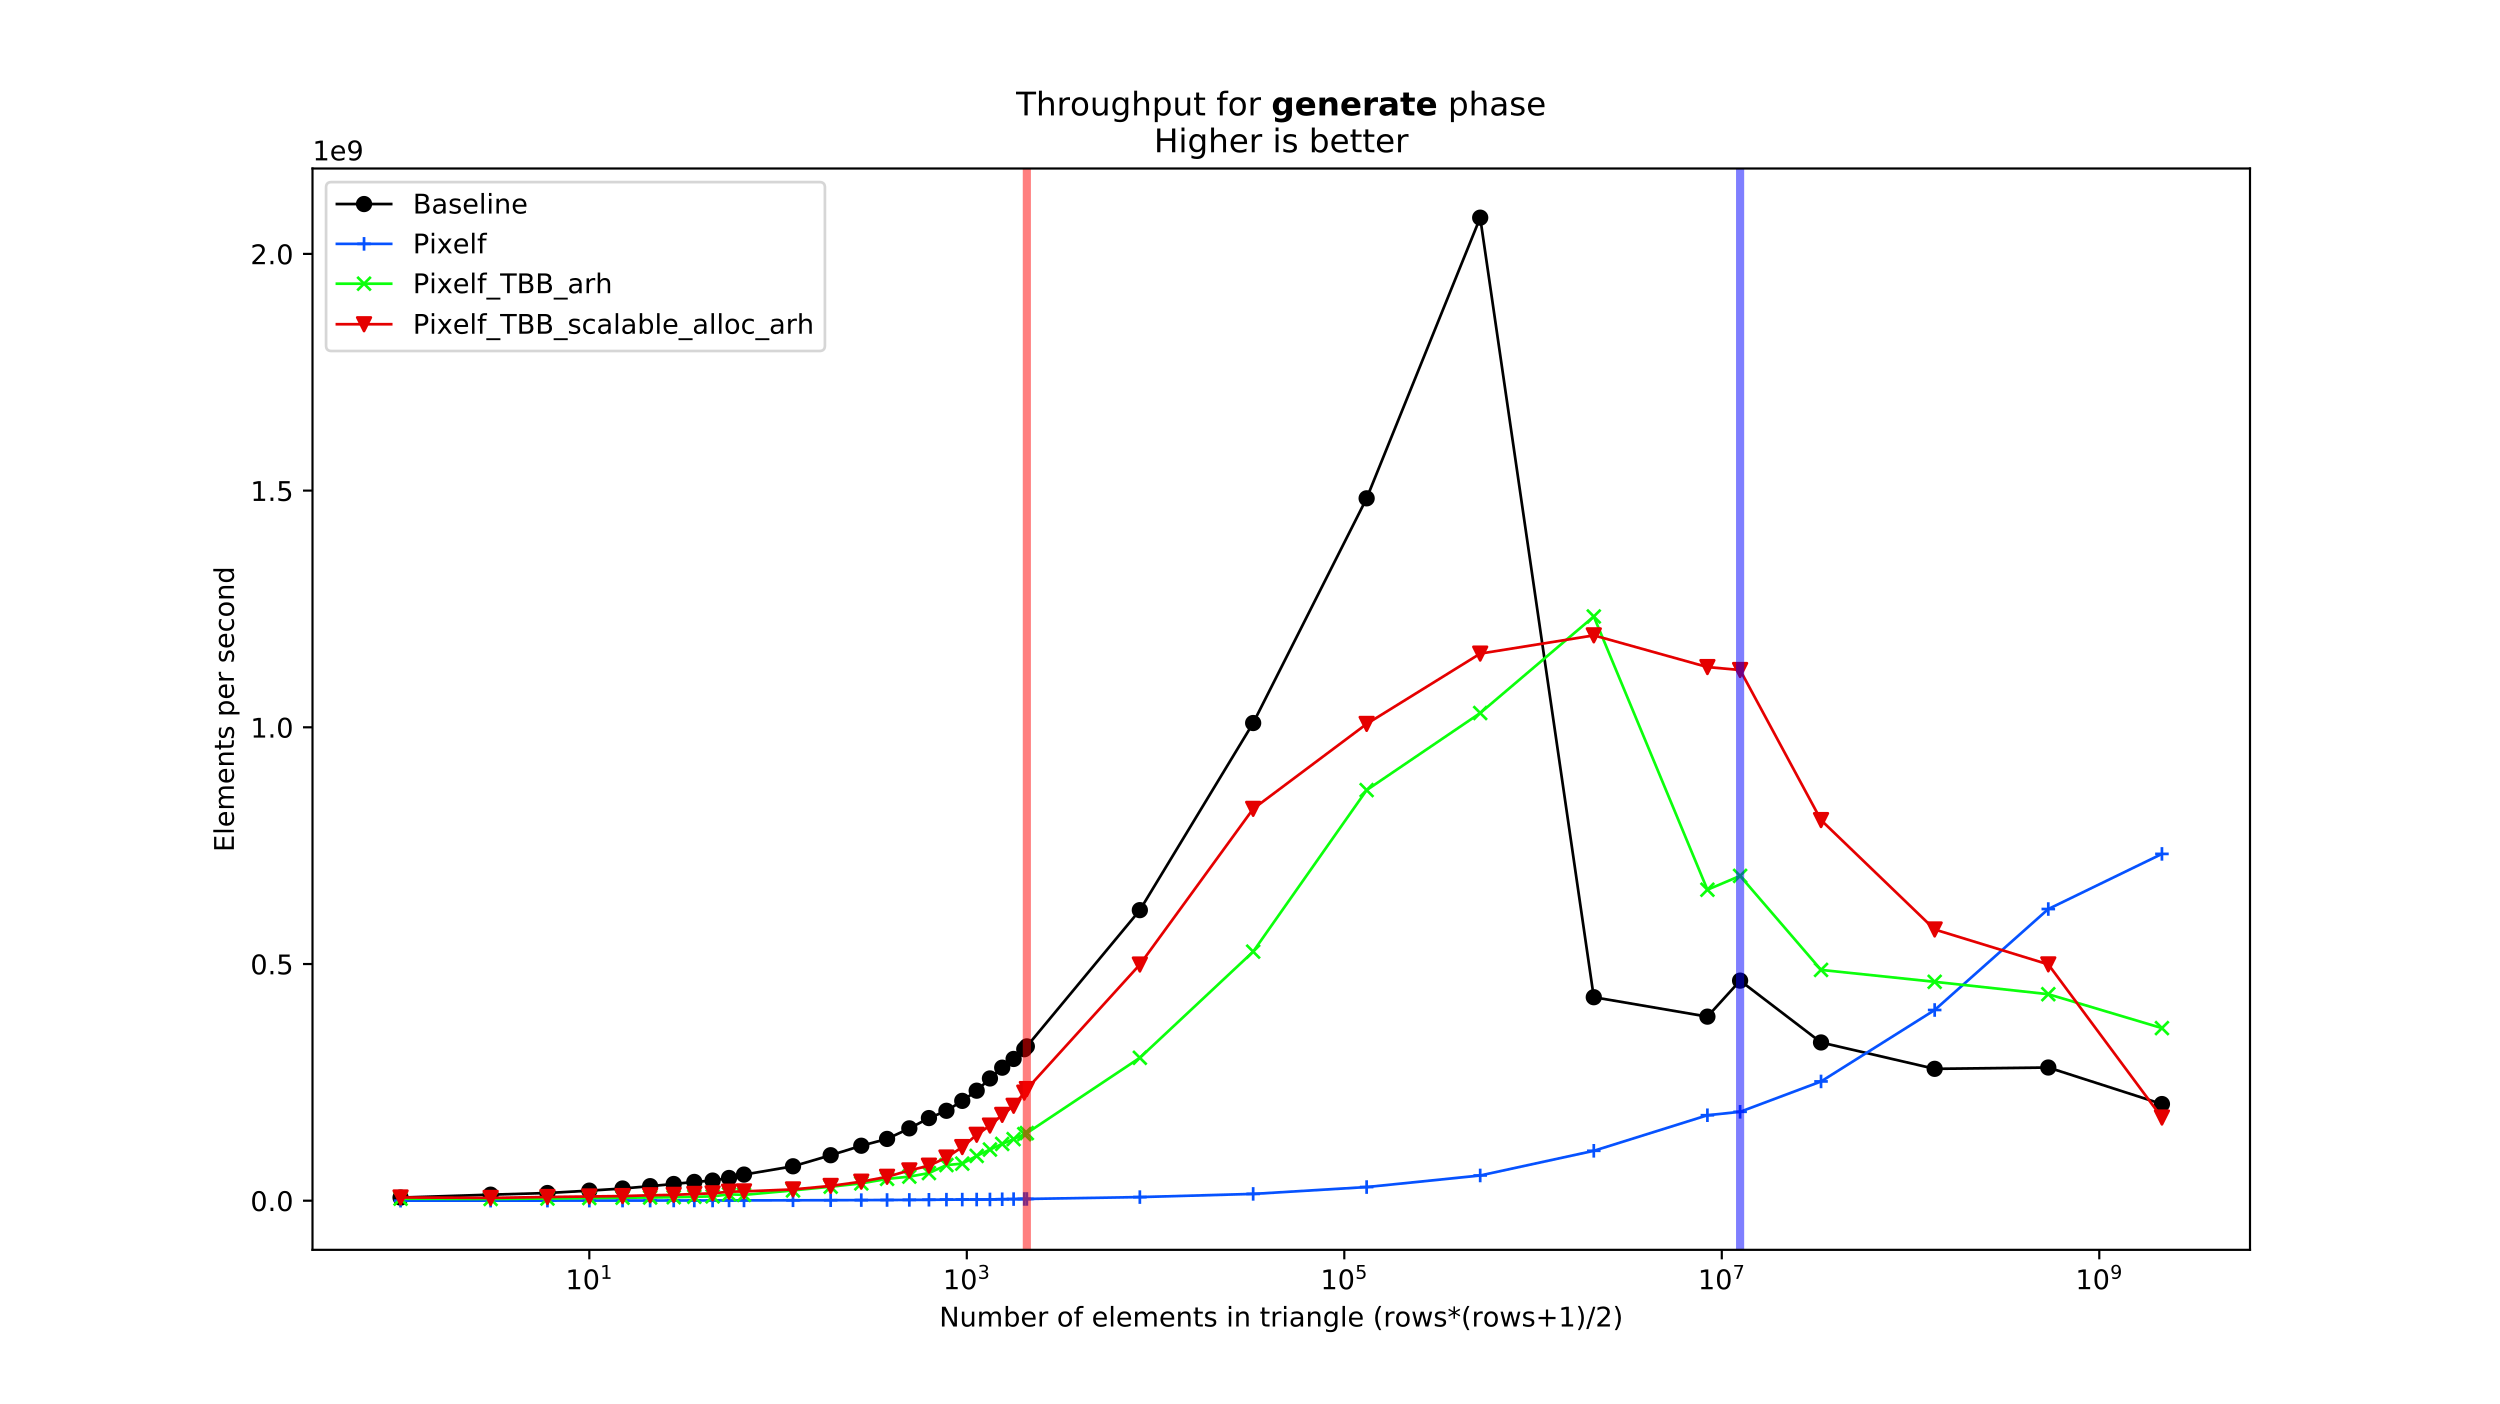 <?xml version="1.0" encoding="utf-8" standalone="no"?>
<!DOCTYPE svg PUBLIC "-//W3C//DTD SVG 1.1//EN"
  "http://www.w3.org/Graphics/SVG/1.1/DTD/svg11.dtd">
<!-- Created with matplotlib (https://matplotlib.org/) -->
<svg version="1.1" viewBox="0 0 921.6 517.68" xmlns="http://www.w3.org/2000/svg" xmlns:xlink="http://www.w3.org/1999/xlink">
 <defs>
  <style type="text/css">
*{stroke-linecap:butt;stroke-linejoin:round;}
  </style>
 </defs>
 <g id="figure_1">
  <g id="patch_1">
   <path d="M 0 517.68 
L 921.6 517.68 
L 921.6 0 
L 0 0 
z
" style="fill:#ffffff;"/>
  </g>
  <g id="axes_1">
   <g id="patch_2">
    <path d="M 115.2 460.735 
L 829.44 460.735 
L 829.44 62.122 
L 115.2 62.122 
z
" style="fill:#ffffff;"/>
   </g>
   <g id="matplotlib.axis_1">
    <g id="xtick_1">
     <g id="line2d_1">
      <defs>
       <path d="M 0 0 
L 0 3.5 
" id="m399b54dca2" style="stroke:#000000;stroke-width:0.8;"/>
      </defs>
      <g>
       <use style="stroke:#000000;stroke-width:0.8;" x="217.245" xlink:href="#m399b54dca2" y="460.735"/>
      </g>
     </g>
     <g id="text_1">
      <!-- $\mathdefault{10^{1}}$ -->
      <defs>
       <path d="M 12.406 8.297 
L 28.516 8.297 
L 28.516 63.922 
L 10.984 60.406 
L 10.984 69.391 
L 28.422 72.906 
L 38.281 72.906 
L 38.281 8.297 
L 54.391 8.297 
L 54.391 0 
L 12.406 0 
z
" id="DejaVuSans-49"/>
       <path d="M 31.781 66.406 
Q 24.172 66.406 20.328 58.906 
Q 16.5 51.422 16.5 36.375 
Q 16.5 21.391 20.328 13.891 
Q 24.172 6.391 31.781 6.391 
Q 39.453 6.391 43.281 13.891 
Q 47.125 21.391 47.125 36.375 
Q 47.125 51.422 43.281 58.906 
Q 39.453 66.406 31.781 66.406 
z
M 31.781 74.219 
Q 44.047 74.219 50.516 64.516 
Q 56.984 54.828 56.984 36.375 
Q 56.984 17.969 50.516 8.266 
Q 44.047 -1.422 31.781 -1.422 
Q 19.531 -1.422 13.062 8.266 
Q 6.594 17.969 6.594 36.375 
Q 6.594 54.828 13.062 64.516 
Q 19.531 74.219 31.781 74.219 
z
" id="DejaVuSans-48"/>
      </defs>
      <g transform="translate(208.445 475.334)scale(0.1 -0.1)">
       <use transform="translate(0 0.684)" xlink:href="#DejaVuSans-49"/>
       <use transform="translate(63.623 0.684)" xlink:href="#DejaVuSans-48"/>
       <use transform="translate(128.203 38.966)scale(0.7)" xlink:href="#DejaVuSans-49"/>
      </g>
     </g>
    </g>
    <g id="xtick_2">
     <g id="line2d_2">
      <g>
       <use style="stroke:#000000;stroke-width:0.8;" x="356.403" xlink:href="#m399b54dca2" y="460.735"/>
      </g>
     </g>
     <g id="text_2">
      <!-- $\mathdefault{10^{3}}$ -->
      <defs>
       <path d="M 40.578 39.312 
Q 47.656 37.797 51.625 33 
Q 55.609 28.219 55.609 21.188 
Q 55.609 10.406 48.188 4.484 
Q 40.766 -1.422 27.094 -1.422 
Q 22.516 -1.422 17.656 -0.516 
Q 12.797 0.391 7.625 2.203 
L 7.625 11.719 
Q 11.719 9.328 16.594 8.109 
Q 21.484 6.891 26.812 6.891 
Q 36.078 6.891 40.938 10.547 
Q 45.797 14.203 45.797 21.188 
Q 45.797 27.641 41.281 31.266 
Q 36.766 34.906 28.719 34.906 
L 20.219 34.906 
L 20.219 43.016 
L 29.109 43.016 
Q 36.375 43.016 40.234 45.922 
Q 44.094 48.828 44.094 54.297 
Q 44.094 59.906 40.109 62.906 
Q 36.141 65.922 28.719 65.922 
Q 24.656 65.922 20.016 65.031 
Q 15.375 64.156 9.812 62.312 
L 9.812 71.094 
Q 15.438 72.656 20.344 73.438 
Q 25.25 74.219 29.594 74.219 
Q 40.828 74.219 47.359 69.109 
Q 53.906 64.016 53.906 55.328 
Q 53.906 49.266 50.438 45.094 
Q 46.969 40.922 40.578 39.312 
z
" id="DejaVuSans-51"/>
      </defs>
      <g transform="translate(347.603 475.334)scale(0.1 -0.1)">
       <use transform="translate(0 0.766)" xlink:href="#DejaVuSans-49"/>
       <use transform="translate(63.623 0.766)" xlink:href="#DejaVuSans-48"/>
       <use transform="translate(128.203 39.047)scale(0.7)" xlink:href="#DejaVuSans-51"/>
      </g>
     </g>
    </g>
    <g id="xtick_3">
     <g id="line2d_3">
      <g>
       <use style="stroke:#000000;stroke-width:0.8;" x="495.562" xlink:href="#m399b54dca2" y="460.735"/>
      </g>
     </g>
     <g id="text_3">
      <!-- $\mathdefault{10^{5}}$ -->
      <defs>
       <path d="M 10.797 72.906 
L 49.516 72.906 
L 49.516 64.594 
L 19.828 64.594 
L 19.828 46.734 
Q 21.969 47.469 24.109 47.828 
Q 26.266 48.188 28.422 48.188 
Q 40.625 48.188 47.75 41.5 
Q 54.891 34.812 54.891 23.391 
Q 54.891 11.625 47.562 5.094 
Q 40.234 -1.422 26.906 -1.422 
Q 22.312 -1.422 17.547 -0.641 
Q 12.797 0.141 7.719 1.703 
L 7.719 11.625 
Q 12.109 9.234 16.797 8.062 
Q 21.484 6.891 26.703 6.891 
Q 35.156 6.891 40.078 11.328 
Q 45.016 15.766 45.016 23.391 
Q 45.016 31 40.078 35.438 
Q 35.156 39.891 26.703 39.891 
Q 22.75 39.891 18.812 39.016 
Q 14.891 38.141 10.797 36.281 
z
" id="DejaVuSans-53"/>
      </defs>
      <g transform="translate(486.762 475.334)scale(0.1 -0.1)">
       <use transform="translate(0 0.684)" xlink:href="#DejaVuSans-49"/>
       <use transform="translate(63.623 0.684)" xlink:href="#DejaVuSans-48"/>
       <use transform="translate(128.203 38.966)scale(0.7)" xlink:href="#DejaVuSans-53"/>
      </g>
     </g>
    </g>
    <g id="xtick_4">
     <g id="line2d_4">
      <g>
       <use style="stroke:#000000;stroke-width:0.8;" x="634.72" xlink:href="#m399b54dca2" y="460.735"/>
      </g>
     </g>
     <g id="text_4">
      <!-- $\mathdefault{10^{7}}$ -->
      <defs>
       <path d="M 8.203 72.906 
L 55.078 72.906 
L 55.078 68.703 
L 28.609 0 
L 18.312 0 
L 43.219 64.594 
L 8.203 64.594 
z
" id="DejaVuSans-55"/>
      </defs>
      <g transform="translate(625.92 475.334)scale(0.1 -0.1)">
       <use transform="translate(0 0.684)" xlink:href="#DejaVuSans-49"/>
       <use transform="translate(63.623 0.684)" xlink:href="#DejaVuSans-48"/>
       <use transform="translate(128.203 38.966)scale(0.7)" xlink:href="#DejaVuSans-55"/>
      </g>
     </g>
    </g>
    <g id="xtick_5">
     <g id="line2d_5">
      <g>
       <use style="stroke:#000000;stroke-width:0.8;" x="773.879" xlink:href="#m399b54dca2" y="460.735"/>
      </g>
     </g>
     <g id="text_5">
      <!-- $\mathdefault{10^{9}}$ -->
      <defs>
       <path d="M 10.984 1.516 
L 10.984 10.5 
Q 14.703 8.734 18.5 7.812 
Q 22.312 6.891 25.984 6.891 
Q 35.75 6.891 40.891 13.453 
Q 46.047 20.016 46.781 33.406 
Q 43.953 29.203 39.594 26.953 
Q 35.25 24.703 29.984 24.703 
Q 19.047 24.703 12.672 31.312 
Q 6.297 37.938 6.297 49.422 
Q 6.297 60.641 12.938 67.422 
Q 19.578 74.219 30.609 74.219 
Q 43.266 74.219 49.922 64.516 
Q 56.594 54.828 56.594 36.375 
Q 56.594 19.141 48.406 8.859 
Q 40.234 -1.422 26.422 -1.422 
Q 22.703 -1.422 18.891 -0.688 
Q 15.094 0.047 10.984 1.516 
z
M 30.609 32.422 
Q 37.25 32.422 41.125 36.953 
Q 45.016 41.5 45.016 49.422 
Q 45.016 57.281 41.125 61.844 
Q 37.25 66.406 30.609 66.406 
Q 23.969 66.406 20.094 61.844 
Q 16.219 57.281 16.219 49.422 
Q 16.219 41.5 20.094 36.953 
Q 23.969 32.422 30.609 32.422 
z
" id="DejaVuSans-57"/>
      </defs>
      <g transform="translate(765.079 475.334)scale(0.1 -0.1)">
       <use transform="translate(0 0.766)" xlink:href="#DejaVuSans-49"/>
       <use transform="translate(63.623 0.766)" xlink:href="#DejaVuSans-48"/>
       <use transform="translate(128.203 39.047)scale(0.7)" xlink:href="#DejaVuSans-57"/>
      </g>
     </g>
    </g>
    <g id="text_6">
     <!-- Number of elements in triangle (rows*(rows+1)/2) -->
     <defs>
      <path d="M 9.812 72.906 
L 23.094 72.906 
L 55.422 11.922 
L 55.422 72.906 
L 64.984 72.906 
L 64.984 0 
L 51.703 0 
L 19.391 60.984 
L 19.391 0 
L 9.812 0 
z
" id="DejaVuSans-78"/>
      <path d="M 8.5 21.578 
L 8.5 54.688 
L 17.484 54.688 
L 17.484 21.922 
Q 17.484 14.156 20.5 10.266 
Q 23.531 6.391 29.594 6.391 
Q 36.859 6.391 41.078 11.031 
Q 45.312 15.672 45.312 23.688 
L 45.312 54.688 
L 54.297 54.688 
L 54.297 0 
L 45.312 0 
L 45.312 8.406 
Q 42.047 3.422 37.719 1 
Q 33.406 -1.422 27.688 -1.422 
Q 18.266 -1.422 13.375 4.438 
Q 8.5 10.297 8.5 21.578 
z
M 31.109 56 
z
" id="DejaVuSans-117"/>
      <path d="M 52 44.188 
Q 55.375 50.25 60.062 53.125 
Q 64.75 56 71.094 56 
Q 79.641 56 84.281 50.016 
Q 88.922 44.047 88.922 33.016 
L 88.922 0 
L 79.891 0 
L 79.891 32.719 
Q 79.891 40.578 77.094 44.375 
Q 74.312 48.188 68.609 48.188 
Q 61.625 48.188 57.562 43.547 
Q 53.516 38.922 53.516 30.906 
L 53.516 0 
L 44.484 0 
L 44.484 32.719 
Q 44.484 40.625 41.703 44.406 
Q 38.922 48.188 33.109 48.188 
Q 26.219 48.188 22.156 43.531 
Q 18.109 38.875 18.109 30.906 
L 18.109 0 
L 9.078 0 
L 9.078 54.688 
L 18.109 54.688 
L 18.109 46.188 
Q 21.188 51.219 25.484 53.609 
Q 29.781 56 35.688 56 
Q 41.656 56 45.828 52.969 
Q 50 49.953 52 44.188 
z
" id="DejaVuSans-109"/>
      <path d="M 48.688 27.297 
Q 48.688 37.203 44.609 42.844 
Q 40.531 48.484 33.406 48.484 
Q 26.266 48.484 22.188 42.844 
Q 18.109 37.203 18.109 27.297 
Q 18.109 17.391 22.188 11.75 
Q 26.266 6.109 33.406 6.109 
Q 40.531 6.109 44.609 11.75 
Q 48.688 17.391 48.688 27.297 
z
M 18.109 46.391 
Q 20.953 51.266 25.266 53.625 
Q 29.594 56 35.594 56 
Q 45.562 56 51.781 48.094 
Q 58.016 40.188 58.016 27.297 
Q 58.016 14.406 51.781 6.484 
Q 45.562 -1.422 35.594 -1.422 
Q 29.594 -1.422 25.266 0.953 
Q 20.953 3.328 18.109 8.203 
L 18.109 0 
L 9.078 0 
L 9.078 75.984 
L 18.109 75.984 
z
" id="DejaVuSans-98"/>
      <path d="M 56.203 29.594 
L 56.203 25.203 
L 14.891 25.203 
Q 15.484 15.922 20.484 11.062 
Q 25.484 6.203 34.422 6.203 
Q 39.594 6.203 44.453 7.469 
Q 49.312 8.734 54.109 11.281 
L 54.109 2.781 
Q 49.266 0.734 44.188 -0.344 
Q 39.109 -1.422 33.891 -1.422 
Q 20.797 -1.422 13.156 6.188 
Q 5.516 13.812 5.516 26.812 
Q 5.516 40.234 12.766 48.109 
Q 20.016 56 32.328 56 
Q 43.359 56 49.781 48.891 
Q 56.203 41.797 56.203 29.594 
z
M 47.219 32.234 
Q 47.125 39.594 43.094 43.984 
Q 39.062 48.391 32.422 48.391 
Q 24.906 48.391 20.391 44.141 
Q 15.875 39.891 15.188 32.172 
z
" id="DejaVuSans-101"/>
      <path d="M 41.109 46.297 
Q 39.594 47.172 37.812 47.578 
Q 36.031 48 33.891 48 
Q 26.266 48 22.188 43.047 
Q 18.109 38.094 18.109 28.812 
L 18.109 0 
L 9.078 0 
L 9.078 54.688 
L 18.109 54.688 
L 18.109 46.188 
Q 20.953 51.172 25.484 53.578 
Q 30.031 56 36.531 56 
Q 37.453 56 38.578 55.875 
Q 39.703 55.766 41.062 55.516 
z
" id="DejaVuSans-114"/>
      <path id="DejaVuSans-32"/>
      <path d="M 30.609 48.391 
Q 23.391 48.391 19.188 42.75 
Q 14.984 37.109 14.984 27.297 
Q 14.984 17.484 19.156 11.844 
Q 23.344 6.203 30.609 6.203 
Q 37.797 6.203 41.984 11.859 
Q 46.188 17.531 46.188 27.297 
Q 46.188 37.016 41.984 42.703 
Q 37.797 48.391 30.609 48.391 
z
M 30.609 56 
Q 42.328 56 49.016 48.375 
Q 55.719 40.766 55.719 27.297 
Q 55.719 13.875 49.016 6.219 
Q 42.328 -1.422 30.609 -1.422 
Q 18.844 -1.422 12.172 6.219 
Q 5.516 13.875 5.516 27.297 
Q 5.516 40.766 12.172 48.375 
Q 18.844 56 30.609 56 
z
" id="DejaVuSans-111"/>
      <path d="M 37.109 75.984 
L 37.109 68.5 
L 28.516 68.5 
Q 23.688 68.5 21.797 66.547 
Q 19.922 64.594 19.922 59.516 
L 19.922 54.688 
L 34.719 54.688 
L 34.719 47.703 
L 19.922 47.703 
L 19.922 0 
L 10.891 0 
L 10.891 47.703 
L 2.297 47.703 
L 2.297 54.688 
L 10.891 54.688 
L 10.891 58.5 
Q 10.891 67.625 15.141 71.797 
Q 19.391 75.984 28.609 75.984 
z
" id="DejaVuSans-102"/>
      <path d="M 9.422 75.984 
L 18.406 75.984 
L 18.406 0 
L 9.422 0 
z
" id="DejaVuSans-108"/>
      <path d="M 54.891 33.016 
L 54.891 0 
L 45.906 0 
L 45.906 32.719 
Q 45.906 40.484 42.875 44.328 
Q 39.844 48.188 33.797 48.188 
Q 26.516 48.188 22.312 43.547 
Q 18.109 38.922 18.109 30.906 
L 18.109 0 
L 9.078 0 
L 9.078 54.688 
L 18.109 54.688 
L 18.109 46.188 
Q 21.344 51.125 25.703 53.562 
Q 30.078 56 35.797 56 
Q 45.219 56 50.047 50.172 
Q 54.891 44.344 54.891 33.016 
z
" id="DejaVuSans-110"/>
      <path d="M 18.312 70.219 
L 18.312 54.688 
L 36.812 54.688 
L 36.812 47.703 
L 18.312 47.703 
L 18.312 18.016 
Q 18.312 11.328 20.141 9.422 
Q 21.969 7.516 27.594 7.516 
L 36.812 7.516 
L 36.812 0 
L 27.594 0 
Q 17.188 0 13.234 3.875 
Q 9.281 7.766 9.281 18.016 
L 9.281 47.703 
L 2.688 47.703 
L 2.688 54.688 
L 9.281 54.688 
L 9.281 70.219 
z
" id="DejaVuSans-116"/>
      <path d="M 44.281 53.078 
L 44.281 44.578 
Q 40.484 46.531 36.375 47.5 
Q 32.281 48.484 27.875 48.484 
Q 21.188 48.484 17.844 46.438 
Q 14.5 44.391 14.5 40.281 
Q 14.5 37.156 16.891 35.375 
Q 19.281 33.594 26.516 31.984 
L 29.594 31.297 
Q 39.156 29.25 43.188 25.516 
Q 47.219 21.781 47.219 15.094 
Q 47.219 7.469 41.188 3.016 
Q 35.156 -1.422 24.609 -1.422 
Q 20.219 -1.422 15.453 -0.562 
Q 10.688 0.297 5.422 2 
L 5.422 11.281 
Q 10.406 8.688 15.234 7.391 
Q 20.062 6.109 24.812 6.109 
Q 31.156 6.109 34.562 8.281 
Q 37.984 10.453 37.984 14.406 
Q 37.984 18.062 35.516 20.016 
Q 33.062 21.969 24.703 23.781 
L 21.578 24.516 
Q 13.234 26.266 9.516 29.906 
Q 5.812 33.547 5.812 39.891 
Q 5.812 47.609 11.281 51.797 
Q 16.75 56 26.812 56 
Q 31.781 56 36.172 55.266 
Q 40.578 54.547 44.281 53.078 
z
" id="DejaVuSans-115"/>
      <path d="M 9.422 54.688 
L 18.406 54.688 
L 18.406 0 
L 9.422 0 
z
M 9.422 75.984 
L 18.406 75.984 
L 18.406 64.594 
L 9.422 64.594 
z
" id="DejaVuSans-105"/>
      <path d="M 34.281 27.484 
Q 23.391 27.484 19.188 25 
Q 14.984 22.516 14.984 16.5 
Q 14.984 11.719 18.141 8.906 
Q 21.297 6.109 26.703 6.109 
Q 34.188 6.109 38.703 11.406 
Q 43.219 16.703 43.219 25.484 
L 43.219 27.484 
z
M 52.203 31.203 
L 52.203 0 
L 43.219 0 
L 43.219 8.297 
Q 40.141 3.328 35.547 0.953 
Q 30.953 -1.422 24.312 -1.422 
Q 15.922 -1.422 10.953 3.297 
Q 6 8.016 6 15.922 
Q 6 25.141 12.172 29.828 
Q 18.359 34.516 30.609 34.516 
L 43.219 34.516 
L 43.219 35.406 
Q 43.219 41.609 39.141 45 
Q 35.062 48.391 27.688 48.391 
Q 23 48.391 18.547 47.266 
Q 14.109 46.141 10.016 43.891 
L 10.016 52.203 
Q 14.938 54.109 19.578 55.047 
Q 24.219 56 28.609 56 
Q 40.484 56 46.344 49.844 
Q 52.203 43.703 52.203 31.203 
z
" id="DejaVuSans-97"/>
      <path d="M 45.406 27.984 
Q 45.406 37.75 41.375 43.109 
Q 37.359 48.484 30.078 48.484 
Q 22.859 48.484 18.828 43.109 
Q 14.797 37.75 14.797 27.984 
Q 14.797 18.266 18.828 12.891 
Q 22.859 7.516 30.078 7.516 
Q 37.359 7.516 41.375 12.891 
Q 45.406 18.266 45.406 27.984 
z
M 54.391 6.781 
Q 54.391 -7.172 48.188 -13.984 
Q 42 -20.797 29.203 -20.797 
Q 24.469 -20.797 20.266 -20.094 
Q 16.062 -19.391 12.109 -17.922 
L 12.109 -9.188 
Q 16.062 -11.328 19.922 -12.344 
Q 23.781 -13.375 27.781 -13.375 
Q 36.625 -13.375 41.016 -8.766 
Q 45.406 -4.156 45.406 5.172 
L 45.406 9.625 
Q 42.625 4.781 38.281 2.391 
Q 33.938 0 27.875 0 
Q 17.828 0 11.672 7.656 
Q 5.516 15.328 5.516 27.984 
Q 5.516 40.672 11.672 48.328 
Q 17.828 56 27.875 56 
Q 33.938 56 38.281 53.609 
Q 42.625 51.219 45.406 46.391 
L 45.406 54.688 
L 54.391 54.688 
z
" id="DejaVuSans-103"/>
      <path d="M 31 75.875 
Q 24.469 64.656 21.281 53.656 
Q 18.109 42.672 18.109 31.391 
Q 18.109 20.125 21.312 9.062 
Q 24.516 -2 31 -13.188 
L 23.188 -13.188 
Q 15.875 -1.703 12.234 9.375 
Q 8.594 20.453 8.594 31.391 
Q 8.594 42.281 12.203 53.312 
Q 15.828 64.359 23.188 75.875 
z
" id="DejaVuSans-40"/>
      <path d="M 4.203 54.688 
L 13.188 54.688 
L 24.422 12.016 
L 35.594 54.688 
L 46.188 54.688 
L 57.422 12.016 
L 68.609 54.688 
L 77.594 54.688 
L 63.281 0 
L 52.688 0 
L 40.922 44.828 
L 29.109 0 
L 18.5 0 
z
" id="DejaVuSans-119"/>
      <path d="M 47.016 60.891 
L 29.5 51.422 
L 47.016 41.891 
L 44.188 37.109 
L 27.781 47.016 
L 27.781 28.609 
L 22.219 28.609 
L 22.219 47.016 
L 5.812 37.109 
L 2.984 41.891 
L 20.516 51.422 
L 2.984 60.891 
L 5.812 65.719 
L 22.219 55.812 
L 22.219 74.219 
L 27.781 74.219 
L 27.781 55.812 
L 44.188 65.719 
z
" id="DejaVuSans-42"/>
      <path d="M 46 62.703 
L 46 35.5 
L 73.188 35.5 
L 73.188 27.203 
L 46 27.203 
L 46 0 
L 37.797 0 
L 37.797 27.203 
L 10.594 27.203 
L 10.594 35.5 
L 37.797 35.5 
L 37.797 62.703 
z
" id="DejaVuSans-43"/>
      <path d="M 8.016 75.875 
L 15.828 75.875 
Q 23.141 64.359 26.781 53.312 
Q 30.422 42.281 30.422 31.391 
Q 30.422 20.453 26.781 9.375 
Q 23.141 -1.703 15.828 -13.188 
L 8.016 -13.188 
Q 14.5 -2 17.703 9.062 
Q 20.906 20.125 20.906 31.391 
Q 20.906 42.672 17.703 53.656 
Q 14.5 64.656 8.016 75.875 
z
" id="DejaVuSans-41"/>
      <path d="M 25.391 72.906 
L 33.688 72.906 
L 8.297 -9.281 
L 0 -9.281 
z
" id="DejaVuSans-47"/>
      <path d="M 19.188 8.297 
L 53.609 8.297 
L 53.609 0 
L 7.328 0 
L 7.328 8.297 
Q 12.938 14.109 22.625 23.891 
Q 32.328 33.688 34.812 36.531 
Q 39.547 41.844 41.422 45.531 
Q 43.312 49.219 43.312 52.781 
Q 43.312 58.594 39.234 62.25 
Q 35.156 65.922 28.609 65.922 
Q 23.969 65.922 18.812 64.312 
Q 13.672 62.703 7.812 59.422 
L 7.812 69.391 
Q 13.766 71.781 18.938 73 
Q 24.125 74.219 28.422 74.219 
Q 39.75 74.219 46.484 68.547 
Q 53.219 62.891 53.219 53.422 
Q 53.219 48.922 51.531 44.891 
Q 49.859 40.875 45.406 35.406 
Q 44.188 33.984 37.641 27.219 
Q 31.109 20.453 19.188 8.297 
z
" id="DejaVuSans-50"/>
     </defs>
     <g transform="translate(346.257 489.012)scale(0.1 -0.1)">
      <use xlink:href="#DejaVuSans-78"/>
      <use x="74.805" xlink:href="#DejaVuSans-117"/>
      <use x="138.184" xlink:href="#DejaVuSans-109"/>
      <use x="235.596" xlink:href="#DejaVuSans-98"/>
      <use x="299.072" xlink:href="#DejaVuSans-101"/>
      <use x="360.596" xlink:href="#DejaVuSans-114"/>
      <use x="401.709" xlink:href="#DejaVuSans-32"/>
      <use x="433.496" xlink:href="#DejaVuSans-111"/>
      <use x="494.678" xlink:href="#DejaVuSans-102"/>
      <use x="529.883" xlink:href="#DejaVuSans-32"/>
      <use x="561.67" xlink:href="#DejaVuSans-101"/>
      <use x="623.193" xlink:href="#DejaVuSans-108"/>
      <use x="650.977" xlink:href="#DejaVuSans-101"/>
      <use x="712.5" xlink:href="#DejaVuSans-109"/>
      <use x="809.912" xlink:href="#DejaVuSans-101"/>
      <use x="871.436" xlink:href="#DejaVuSans-110"/>
      <use x="934.814" xlink:href="#DejaVuSans-116"/>
      <use x="974.023" xlink:href="#DejaVuSans-115"/>
      <use x="1026.123" xlink:href="#DejaVuSans-32"/>
      <use x="1057.91" xlink:href="#DejaVuSans-105"/>
      <use x="1085.693" xlink:href="#DejaVuSans-110"/>
      <use x="1149.072" xlink:href="#DejaVuSans-32"/>
      <use x="1180.859" xlink:href="#DejaVuSans-116"/>
      <use x="1220.068" xlink:href="#DejaVuSans-114"/>
      <use x="1261.182" xlink:href="#DejaVuSans-105"/>
      <use x="1288.965" xlink:href="#DejaVuSans-97"/>
      <use x="1350.244" xlink:href="#DejaVuSans-110"/>
      <use x="1413.623" xlink:href="#DejaVuSans-103"/>
      <use x="1477.1" xlink:href="#DejaVuSans-108"/>
      <use x="1504.883" xlink:href="#DejaVuSans-101"/>
      <use x="1566.406" xlink:href="#DejaVuSans-32"/>
      <use x="1598.193" xlink:href="#DejaVuSans-40"/>
      <use x="1637.207" xlink:href="#DejaVuSans-114"/>
      <use x="1678.289" xlink:href="#DejaVuSans-111"/>
      <use x="1739.471" xlink:href="#DejaVuSans-119"/>
      <use x="1821.258" xlink:href="#DejaVuSans-115"/>
      <use x="1873.357" xlink:href="#DejaVuSans-42"/>
      <use x="1923.357" xlink:href="#DejaVuSans-40"/>
      <use x="1962.371" xlink:href="#DejaVuSans-114"/>
      <use x="2003.453" xlink:href="#DejaVuSans-111"/>
      <use x="2064.635" xlink:href="#DejaVuSans-119"/>
      <use x="2146.422" xlink:href="#DejaVuSans-115"/>
      <use x="2198.521" xlink:href="#DejaVuSans-43"/>
      <use x="2282.311" xlink:href="#DejaVuSans-49"/>
      <use x="2345.934" xlink:href="#DejaVuSans-41"/>
      <use x="2384.947" xlink:href="#DejaVuSans-47"/>
      <use x="2418.639" xlink:href="#DejaVuSans-50"/>
      <use x="2482.262" xlink:href="#DejaVuSans-41"/>
     </g>
    </g>
   </g>
   <g id="matplotlib.axis_2">
    <g id="ytick_1">
     <g id="line2d_6">
      <defs>
       <path d="M 0 0 
L -3.5 0 
" id="m626e1df553" style="stroke:#000000;stroke-width:0.8;"/>
      </defs>
      <g>
       <use style="stroke:#000000;stroke-width:0.8;" x="115.2" xlink:href="#m626e1df553" y="442.632"/>
      </g>
     </g>
     <g id="text_7">
      <!-- 0.0 -->
      <defs>
       <path d="M 10.688 12.406 
L 21 12.406 
L 21 0 
L 10.688 0 
z
" id="DejaVuSans-46"/>
      </defs>
      <g transform="translate(92.297 446.431)scale(0.1 -0.1)">
       <use xlink:href="#DejaVuSans-48"/>
       <use x="63.623" xlink:href="#DejaVuSans-46"/>
       <use x="95.41" xlink:href="#DejaVuSans-48"/>
      </g>
     </g>
    </g>
    <g id="ytick_2">
     <g id="line2d_7">
      <g>
       <use style="stroke:#000000;stroke-width:0.8;" x="115.2" xlink:href="#m626e1df553" y="355.374"/>
      </g>
     </g>
     <g id="text_8">
      <!-- 0.5 -->
      <g transform="translate(92.297 359.174)scale(0.1 -0.1)">
       <use xlink:href="#DejaVuSans-48"/>
       <use x="63.623" xlink:href="#DejaVuSans-46"/>
       <use x="95.41" xlink:href="#DejaVuSans-53"/>
      </g>
     </g>
    </g>
    <g id="ytick_3">
     <g id="line2d_8">
      <g>
       <use style="stroke:#000000;stroke-width:0.8;" x="115.2" xlink:href="#m626e1df553" y="268.117"/>
      </g>
     </g>
     <g id="text_9">
      <!-- 1.0 -->
      <g transform="translate(92.297 271.916)scale(0.1 -0.1)">
       <use xlink:href="#DejaVuSans-49"/>
       <use x="63.623" xlink:href="#DejaVuSans-46"/>
       <use x="95.41" xlink:href="#DejaVuSans-48"/>
      </g>
     </g>
    </g>
    <g id="ytick_4">
     <g id="line2d_9">
      <g>
       <use style="stroke:#000000;stroke-width:0.8;" x="115.2" xlink:href="#m626e1df553" y="180.86"/>
      </g>
     </g>
     <g id="text_10">
      <!-- 1.5 -->
      <g transform="translate(92.297 184.659)scale(0.1 -0.1)">
       <use xlink:href="#DejaVuSans-49"/>
       <use x="63.623" xlink:href="#DejaVuSans-46"/>
       <use x="95.41" xlink:href="#DejaVuSans-53"/>
      </g>
     </g>
    </g>
    <g id="ytick_5">
     <g id="line2d_10">
      <g>
       <use style="stroke:#000000;stroke-width:0.8;" x="115.2" xlink:href="#m626e1df553" y="93.603"/>
      </g>
     </g>
     <g id="text_11">
      <!-- 2.0 -->
      <g transform="translate(92.297 97.402)scale(0.1 -0.1)">
       <use xlink:href="#DejaVuSans-50"/>
       <use x="63.623" xlink:href="#DejaVuSans-46"/>
       <use x="95.41" xlink:href="#DejaVuSans-48"/>
      </g>
     </g>
    </g>
    <g id="text_12">
     <!-- Elements per second -->
     <defs>
      <path d="M 9.812 72.906 
L 55.906 72.906 
L 55.906 64.594 
L 19.672 64.594 
L 19.672 43.016 
L 54.391 43.016 
L 54.391 34.719 
L 19.672 34.719 
L 19.672 8.297 
L 56.781 8.297 
L 56.781 0 
L 9.812 0 
z
" id="DejaVuSans-69"/>
      <path d="M 18.109 8.203 
L 18.109 -20.797 
L 9.078 -20.797 
L 9.078 54.688 
L 18.109 54.688 
L 18.109 46.391 
Q 20.953 51.266 25.266 53.625 
Q 29.594 56 35.594 56 
Q 45.562 56 51.781 48.094 
Q 58.016 40.188 58.016 27.297 
Q 58.016 14.406 51.781 6.484 
Q 45.562 -1.422 35.594 -1.422 
Q 29.594 -1.422 25.266 0.953 
Q 20.953 3.328 18.109 8.203 
z
M 48.688 27.297 
Q 48.688 37.203 44.609 42.844 
Q 40.531 48.484 33.406 48.484 
Q 26.266 48.484 22.188 42.844 
Q 18.109 37.203 18.109 27.297 
Q 18.109 17.391 22.188 11.75 
Q 26.266 6.109 33.406 6.109 
Q 40.531 6.109 44.609 11.75 
Q 48.688 17.391 48.688 27.297 
z
" id="DejaVuSans-112"/>
      <path d="M 48.781 52.594 
L 48.781 44.188 
Q 44.969 46.297 41.141 47.344 
Q 37.312 48.391 33.406 48.391 
Q 24.656 48.391 19.812 42.844 
Q 14.984 37.312 14.984 27.297 
Q 14.984 17.281 19.812 11.734 
Q 24.656 6.203 33.406 6.203 
Q 37.312 6.203 41.141 7.25 
Q 44.969 8.297 48.781 10.406 
L 48.781 2.094 
Q 45.016 0.344 40.984 -0.531 
Q 36.969 -1.422 32.422 -1.422 
Q 20.062 -1.422 12.781 6.344 
Q 5.516 14.109 5.516 27.297 
Q 5.516 40.672 12.859 48.328 
Q 20.219 56 33.016 56 
Q 37.156 56 41.109 55.141 
Q 45.062 54.297 48.781 52.594 
z
" id="DejaVuSans-99"/>
      <path d="M 45.406 46.391 
L 45.406 75.984 
L 54.391 75.984 
L 54.391 0 
L 45.406 0 
L 45.406 8.203 
Q 42.578 3.328 38.25 0.953 
Q 33.938 -1.422 27.875 -1.422 
Q 17.969 -1.422 11.734 6.484 
Q 5.516 14.406 5.516 27.297 
Q 5.516 40.188 11.734 48.094 
Q 17.969 56 27.875 56 
Q 33.938 56 38.25 53.625 
Q 42.578 51.266 45.406 46.391 
z
M 14.797 27.297 
Q 14.797 17.391 18.875 11.75 
Q 22.953 6.109 30.078 6.109 
Q 37.203 6.109 41.297 11.75 
Q 45.406 17.391 45.406 27.297 
Q 45.406 37.203 41.297 42.844 
Q 37.203 48.484 30.078 48.484 
Q 22.953 48.484 18.875 42.844 
Q 14.797 37.203 14.797 27.297 
z
" id="DejaVuSans-100"/>
     </defs>
     <g transform="translate(86.217 314.051)rotate(-90)scale(0.1 -0.1)">
      <use xlink:href="#DejaVuSans-69"/>
      <use x="63.184" xlink:href="#DejaVuSans-108"/>
      <use x="90.967" xlink:href="#DejaVuSans-101"/>
      <use x="152.49" xlink:href="#DejaVuSans-109"/>
      <use x="249.902" xlink:href="#DejaVuSans-101"/>
      <use x="311.426" xlink:href="#DejaVuSans-110"/>
      <use x="374.805" xlink:href="#DejaVuSans-116"/>
      <use x="414.014" xlink:href="#DejaVuSans-115"/>
      <use x="466.113" xlink:href="#DejaVuSans-32"/>
      <use x="497.9" xlink:href="#DejaVuSans-112"/>
      <use x="561.377" xlink:href="#DejaVuSans-101"/>
      <use x="622.9" xlink:href="#DejaVuSans-114"/>
      <use x="664.014" xlink:href="#DejaVuSans-32"/>
      <use x="695.801" xlink:href="#DejaVuSans-115"/>
      <use x="747.9" xlink:href="#DejaVuSans-101"/>
      <use x="809.424" xlink:href="#DejaVuSans-99"/>
      <use x="864.404" xlink:href="#DejaVuSans-111"/>
      <use x="925.586" xlink:href="#DejaVuSans-110"/>
      <use x="988.965" xlink:href="#DejaVuSans-100"/>
     </g>
    </g>
    <g id="text_13">
     <!-- 1e9 -->
     <g transform="translate(115.2 59.122)scale(0.1 -0.1)">
      <use xlink:href="#DejaVuSans-49"/>
      <use x="63.623" xlink:href="#DejaVuSans-101"/>
      <use x="125.146" xlink:href="#DejaVuSans-57"/>
     </g>
    </g>
   </g>
   <g id="line2d_11">
    <path clip-path="url(#p49b14558cb)" d="M 147.665 441.475 
L 180.863 440.401 
L 201.809 439.795 
L 217.245 438.92 
L 229.497 438.132 
L 239.664 437.265 
L 248.358 436.468 
L 255.952 435.707 
L 262.695 435.205 
L 268.759 434.248 
L 274.268 432.995 
L 292.333 429.941 
L 306.219 425.86 
L 317.502 422.363 
L 327.005 419.854 
L 335.215 415.958 
L 342.441 412.165 
L 348.895 409.481 
L 354.726 405.826 
L 360.043 402.071 
L 364.93 397.564 
L 369.451 393.588 
L 373.657 390.374 
L 377.589 386.785 
L 378.534 385.748 
L 420.191 335.514 
L 461.965 266.541 
L 503.797 183.703 
L 545.658 80.24 
L 587.534 367.611 
L 629.418 374.776 
L 641.469 361.499 
L 671.305 384.295 
L 713.194 394.016 
L 755.084 393.528 
L 796.975 407.001 
" style="fill:none;stroke:#000000;stroke-linecap:square;"/>
    <defs>
     <path d="M 0 2.5 
C 0.663 2.5 1.299 2.237 1.768 1.768 
C 2.237 1.299 2.5 0.663 2.5 0 
C 2.5 -0.663 2.237 -1.299 1.768 -1.768 
C 1.299 -2.237 0.663 -2.5 0 -2.5 
C -0.663 -2.5 -1.299 -2.237 -1.768 -1.768 
C -2.237 -1.299 -2.5 -0.663 -2.5 0 
C -2.5 0.663 -2.237 1.299 -1.768 1.768 
C -1.299 2.237 -0.663 2.5 0 2.5 
z
" id="mc7ec94f2e7" style="stroke:#000000;"/>
    </defs>
    <g clip-path="url(#p49b14558cb)">
     <use style="stroke:#000000;" x="147.665" xlink:href="#mc7ec94f2e7" y="441.475"/>
     <use style="stroke:#000000;" x="180.863" xlink:href="#mc7ec94f2e7" y="440.401"/>
     <use style="stroke:#000000;" x="201.809" xlink:href="#mc7ec94f2e7" y="439.795"/>
     <use style="stroke:#000000;" x="217.245" xlink:href="#mc7ec94f2e7" y="438.92"/>
     <use style="stroke:#000000;" x="229.497" xlink:href="#mc7ec94f2e7" y="438.132"/>
     <use style="stroke:#000000;" x="239.664" xlink:href="#mc7ec94f2e7" y="437.265"/>
     <use style="stroke:#000000;" x="248.358" xlink:href="#mc7ec94f2e7" y="436.468"/>
     <use style="stroke:#000000;" x="255.952" xlink:href="#mc7ec94f2e7" y="435.707"/>
     <use style="stroke:#000000;" x="262.695" xlink:href="#mc7ec94f2e7" y="435.205"/>
     <use style="stroke:#000000;" x="268.759" xlink:href="#mc7ec94f2e7" y="434.248"/>
     <use style="stroke:#000000;" x="274.268" xlink:href="#mc7ec94f2e7" y="432.995"/>
     <use style="stroke:#000000;" x="292.333" xlink:href="#mc7ec94f2e7" y="429.941"/>
     <use style="stroke:#000000;" x="306.219" xlink:href="#mc7ec94f2e7" y="425.86"/>
     <use style="stroke:#000000;" x="317.502" xlink:href="#mc7ec94f2e7" y="422.363"/>
     <use style="stroke:#000000;" x="327.005" xlink:href="#mc7ec94f2e7" y="419.854"/>
     <use style="stroke:#000000;" x="335.215" xlink:href="#mc7ec94f2e7" y="415.958"/>
     <use style="stroke:#000000;" x="342.441" xlink:href="#mc7ec94f2e7" y="412.165"/>
     <use style="stroke:#000000;" x="348.895" xlink:href="#mc7ec94f2e7" y="409.481"/>
     <use style="stroke:#000000;" x="354.726" xlink:href="#mc7ec94f2e7" y="405.826"/>
     <use style="stroke:#000000;" x="360.043" xlink:href="#mc7ec94f2e7" y="402.071"/>
     <use style="stroke:#000000;" x="364.93" xlink:href="#mc7ec94f2e7" y="397.564"/>
     <use style="stroke:#000000;" x="369.451" xlink:href="#mc7ec94f2e7" y="393.588"/>
     <use style="stroke:#000000;" x="373.657" xlink:href="#mc7ec94f2e7" y="390.374"/>
     <use style="stroke:#000000;" x="377.589" xlink:href="#mc7ec94f2e7" y="386.785"/>
     <use style="stroke:#000000;" x="378.534" xlink:href="#mc7ec94f2e7" y="385.748"/>
     <use style="stroke:#000000;" x="420.191" xlink:href="#mc7ec94f2e7" y="335.514"/>
     <use style="stroke:#000000;" x="461.965" xlink:href="#mc7ec94f2e7" y="266.541"/>
     <use style="stroke:#000000;" x="503.797" xlink:href="#mc7ec94f2e7" y="183.703"/>
     <use style="stroke:#000000;" x="545.658" xlink:href="#mc7ec94f2e7" y="80.24"/>
     <use style="stroke:#000000;" x="587.534" xlink:href="#mc7ec94f2e7" y="367.611"/>
     <use style="stroke:#000000;" x="629.418" xlink:href="#mc7ec94f2e7" y="374.776"/>
     <use style="stroke:#000000;" x="641.469" xlink:href="#mc7ec94f2e7" y="361.499"/>
     <use style="stroke:#000000;" x="671.305" xlink:href="#mc7ec94f2e7" y="384.295"/>
     <use style="stroke:#000000;" x="713.194" xlink:href="#mc7ec94f2e7" y="394.016"/>
     <use style="stroke:#000000;" x="755.084" xlink:href="#mc7ec94f2e7" y="393.528"/>
     <use style="stroke:#000000;" x="796.975" xlink:href="#mc7ec94f2e7" y="407.001"/>
    </g>
   </g>
   <g id="line2d_12">
    <path clip-path="url(#p49b14558cb)" d="M 147.665 442.616 
L 180.863 442.604 
L 201.809 442.596 
L 217.245 442.586 
L 229.497 442.576 
L 239.664 442.566 
L 248.358 442.556 
L 255.952 442.546 
L 262.695 442.535 
L 268.759 442.525 
L 274.268 442.517 
L 292.333 442.479 
L 306.219 442.441 
L 317.502 442.407 
L 327.005 442.368 
L 335.215 442.326 
L 342.441 442.283 
L 348.895 442.238 
L 354.726 442.213 
L 360.043 442.192 
L 364.93 442.171 
L 369.451 442.088 
L 373.657 442.03 
L 377.589 441.99 
L 378.534 441.981 
L 420.191 441.293 
L 461.965 440.121 
L 503.797 437.595 
L 545.658 433.328 
L 587.534 424.232 
L 629.418 411.118 
L 641.469 409.857 
L 671.305 398.665 
L 713.194 372.33 
L 755.084 335.106 
L 796.975 314.784 
" style="fill:none;stroke:#0652ff;stroke-linecap:square;"/>
    <defs>
     <path d="M -2.5 0 
L 2.5 0 
M 0 2.5 
L 0 -2.5 
" id="m45dc1292a7" style="stroke:#0652ff;"/>
    </defs>
    <g clip-path="url(#p49b14558cb)">
     <use style="fill:#0652ff;stroke:#0652ff;" x="147.665" xlink:href="#m45dc1292a7" y="442.616"/>
     <use style="fill:#0652ff;stroke:#0652ff;" x="180.863" xlink:href="#m45dc1292a7" y="442.604"/>
     <use style="fill:#0652ff;stroke:#0652ff;" x="201.809" xlink:href="#m45dc1292a7" y="442.596"/>
     <use style="fill:#0652ff;stroke:#0652ff;" x="217.245" xlink:href="#m45dc1292a7" y="442.586"/>
     <use style="fill:#0652ff;stroke:#0652ff;" x="229.497" xlink:href="#m45dc1292a7" y="442.576"/>
     <use style="fill:#0652ff;stroke:#0652ff;" x="239.664" xlink:href="#m45dc1292a7" y="442.566"/>
     <use style="fill:#0652ff;stroke:#0652ff;" x="248.358" xlink:href="#m45dc1292a7" y="442.556"/>
     <use style="fill:#0652ff;stroke:#0652ff;" x="255.952" xlink:href="#m45dc1292a7" y="442.546"/>
     <use style="fill:#0652ff;stroke:#0652ff;" x="262.695" xlink:href="#m45dc1292a7" y="442.535"/>
     <use style="fill:#0652ff;stroke:#0652ff;" x="268.759" xlink:href="#m45dc1292a7" y="442.525"/>
     <use style="fill:#0652ff;stroke:#0652ff;" x="274.268" xlink:href="#m45dc1292a7" y="442.517"/>
     <use style="fill:#0652ff;stroke:#0652ff;" x="292.333" xlink:href="#m45dc1292a7" y="442.479"/>
     <use style="fill:#0652ff;stroke:#0652ff;" x="306.219" xlink:href="#m45dc1292a7" y="442.441"/>
     <use style="fill:#0652ff;stroke:#0652ff;" x="317.502" xlink:href="#m45dc1292a7" y="442.407"/>
     <use style="fill:#0652ff;stroke:#0652ff;" x="327.005" xlink:href="#m45dc1292a7" y="442.368"/>
     <use style="fill:#0652ff;stroke:#0652ff;" x="335.215" xlink:href="#m45dc1292a7" y="442.326"/>
     <use style="fill:#0652ff;stroke:#0652ff;" x="342.441" xlink:href="#m45dc1292a7" y="442.283"/>
     <use style="fill:#0652ff;stroke:#0652ff;" x="348.895" xlink:href="#m45dc1292a7" y="442.238"/>
     <use style="fill:#0652ff;stroke:#0652ff;" x="354.726" xlink:href="#m45dc1292a7" y="442.213"/>
     <use style="fill:#0652ff;stroke:#0652ff;" x="360.043" xlink:href="#m45dc1292a7" y="442.192"/>
     <use style="fill:#0652ff;stroke:#0652ff;" x="364.93" xlink:href="#m45dc1292a7" y="442.171"/>
     <use style="fill:#0652ff;stroke:#0652ff;" x="369.451" xlink:href="#m45dc1292a7" y="442.088"/>
     <use style="fill:#0652ff;stroke:#0652ff;" x="373.657" xlink:href="#m45dc1292a7" y="442.03"/>
     <use style="fill:#0652ff;stroke:#0652ff;" x="377.589" xlink:href="#m45dc1292a7" y="441.99"/>
     <use style="fill:#0652ff;stroke:#0652ff;" x="378.534" xlink:href="#m45dc1292a7" y="441.981"/>
     <use style="fill:#0652ff;stroke:#0652ff;" x="420.191" xlink:href="#m45dc1292a7" y="441.293"/>
     <use style="fill:#0652ff;stroke:#0652ff;" x="461.965" xlink:href="#m45dc1292a7" y="440.121"/>
     <use style="fill:#0652ff;stroke:#0652ff;" x="503.797" xlink:href="#m45dc1292a7" y="437.595"/>
     <use style="fill:#0652ff;stroke:#0652ff;" x="545.658" xlink:href="#m45dc1292a7" y="433.328"/>
     <use style="fill:#0652ff;stroke:#0652ff;" x="587.534" xlink:href="#m45dc1292a7" y="424.232"/>
     <use style="fill:#0652ff;stroke:#0652ff;" x="629.418" xlink:href="#m45dc1292a7" y="411.118"/>
     <use style="fill:#0652ff;stroke:#0652ff;" x="641.469" xlink:href="#m45dc1292a7" y="409.857"/>
     <use style="fill:#0652ff;stroke:#0652ff;" x="671.305" xlink:href="#m45dc1292a7" y="398.665"/>
     <use style="fill:#0652ff;stroke:#0652ff;" x="713.194" xlink:href="#m45dc1292a7" y="372.33"/>
     <use style="fill:#0652ff;stroke:#0652ff;" x="755.084" xlink:href="#m45dc1292a7" y="335.106"/>
     <use style="fill:#0652ff;stroke:#0652ff;" x="796.975" xlink:href="#m45dc1292a7" y="314.784"/>
    </g>
   </g>
   <g id="line2d_13">
    <path clip-path="url(#p49b14558cb)" d="M 147.665 441.88 
L 180.863 441.979 
L 201.809 441.828 
L 217.245 441.641 
L 229.497 441.528 
L 239.664 441.449 
L 248.358 441.339 
L 255.952 441.184 
L 262.695 441.042 
L 268.759 440.275 
L 274.268 440.478 
L 292.333 438.839 
L 306.219 437.465 
L 317.502 436.252 
L 327.005 434.567 
L 335.215 433.754 
L 342.441 432.431 
L 348.895 429.492 
L 354.726 428.96 
L 360.043 426.115 
L 364.93 423.773 
L 369.451 421.697 
L 373.657 419.933 
L 377.589 418.096 
L 378.534 417.705 
L 420.191 389.945 
L 461.965 350.818 
L 503.797 291.263 
L 545.658 262.854 
L 587.534 227.265 
L 629.418 327.988 
L 641.469 322.882 
L 671.305 357.545 
L 713.194 361.936 
L 755.084 366.502 
L 796.975 379.004 
" style="fill:none;stroke:#0cff0c;stroke-linecap:square;"/>
    <defs>
     <path d="M -2.5 2.5 
L 2.5 -2.5 
M -2.5 -2.5 
L 2.5 2.5 
" id="m9b42e1b065" style="stroke:#0cff0c;"/>
    </defs>
    <g clip-path="url(#p49b14558cb)">
     <use style="fill:#0cff0c;stroke:#0cff0c;" x="147.665" xlink:href="#m9b42e1b065" y="441.88"/>
     <use style="fill:#0cff0c;stroke:#0cff0c;" x="180.863" xlink:href="#m9b42e1b065" y="441.979"/>
     <use style="fill:#0cff0c;stroke:#0cff0c;" x="201.809" xlink:href="#m9b42e1b065" y="441.828"/>
     <use style="fill:#0cff0c;stroke:#0cff0c;" x="217.245" xlink:href="#m9b42e1b065" y="441.641"/>
     <use style="fill:#0cff0c;stroke:#0cff0c;" x="229.497" xlink:href="#m9b42e1b065" y="441.528"/>
     <use style="fill:#0cff0c;stroke:#0cff0c;" x="239.664" xlink:href="#m9b42e1b065" y="441.449"/>
     <use style="fill:#0cff0c;stroke:#0cff0c;" x="248.358" xlink:href="#m9b42e1b065" y="441.339"/>
     <use style="fill:#0cff0c;stroke:#0cff0c;" x="255.952" xlink:href="#m9b42e1b065" y="441.184"/>
     <use style="fill:#0cff0c;stroke:#0cff0c;" x="262.695" xlink:href="#m9b42e1b065" y="441.042"/>
     <use style="fill:#0cff0c;stroke:#0cff0c;" x="268.759" xlink:href="#m9b42e1b065" y="440.275"/>
     <use style="fill:#0cff0c;stroke:#0cff0c;" x="274.268" xlink:href="#m9b42e1b065" y="440.478"/>
     <use style="fill:#0cff0c;stroke:#0cff0c;" x="292.333" xlink:href="#m9b42e1b065" y="438.839"/>
     <use style="fill:#0cff0c;stroke:#0cff0c;" x="306.219" xlink:href="#m9b42e1b065" y="437.465"/>
     <use style="fill:#0cff0c;stroke:#0cff0c;" x="317.502" xlink:href="#m9b42e1b065" y="436.252"/>
     <use style="fill:#0cff0c;stroke:#0cff0c;" x="327.005" xlink:href="#m9b42e1b065" y="434.567"/>
     <use style="fill:#0cff0c;stroke:#0cff0c;" x="335.215" xlink:href="#m9b42e1b065" y="433.754"/>
     <use style="fill:#0cff0c;stroke:#0cff0c;" x="342.441" xlink:href="#m9b42e1b065" y="432.431"/>
     <use style="fill:#0cff0c;stroke:#0cff0c;" x="348.895" xlink:href="#m9b42e1b065" y="429.492"/>
     <use style="fill:#0cff0c;stroke:#0cff0c;" x="354.726" xlink:href="#m9b42e1b065" y="428.96"/>
     <use style="fill:#0cff0c;stroke:#0cff0c;" x="360.043" xlink:href="#m9b42e1b065" y="426.115"/>
     <use style="fill:#0cff0c;stroke:#0cff0c;" x="364.93" xlink:href="#m9b42e1b065" y="423.773"/>
     <use style="fill:#0cff0c;stroke:#0cff0c;" x="369.451" xlink:href="#m9b42e1b065" y="421.697"/>
     <use style="fill:#0cff0c;stroke:#0cff0c;" x="373.657" xlink:href="#m9b42e1b065" y="419.933"/>
     <use style="fill:#0cff0c;stroke:#0cff0c;" x="377.589" xlink:href="#m9b42e1b065" y="418.096"/>
     <use style="fill:#0cff0c;stroke:#0cff0c;" x="378.534" xlink:href="#m9b42e1b065" y="417.705"/>
     <use style="fill:#0cff0c;stroke:#0cff0c;" x="420.191" xlink:href="#m9b42e1b065" y="389.945"/>
     <use style="fill:#0cff0c;stroke:#0cff0c;" x="461.965" xlink:href="#m9b42e1b065" y="350.818"/>
     <use style="fill:#0cff0c;stroke:#0cff0c;" x="503.797" xlink:href="#m9b42e1b065" y="291.263"/>
     <use style="fill:#0cff0c;stroke:#0cff0c;" x="545.658" xlink:href="#m9b42e1b065" y="262.854"/>
     <use style="fill:#0cff0c;stroke:#0cff0c;" x="587.534" xlink:href="#m9b42e1b065" y="227.265"/>
     <use style="fill:#0cff0c;stroke:#0cff0c;" x="629.418" xlink:href="#m9b42e1b065" y="327.988"/>
     <use style="fill:#0cff0c;stroke:#0cff0c;" x="641.469" xlink:href="#m9b42e1b065" y="322.882"/>
     <use style="fill:#0cff0c;stroke:#0cff0c;" x="671.305" xlink:href="#m9b42e1b065" y="357.545"/>
     <use style="fill:#0cff0c;stroke:#0cff0c;" x="713.194" xlink:href="#m9b42e1b065" y="361.936"/>
     <use style="fill:#0cff0c;stroke:#0cff0c;" x="755.084" xlink:href="#m9b42e1b065" y="366.502"/>
     <use style="fill:#0cff0c;stroke:#0cff0c;" x="796.975" xlink:href="#m9b42e1b065" y="379.004"/>
    </g>
   </g>
   <g id="line2d_14">
    <path clip-path="url(#p49b14558cb)" d="M 147.665 441.432 
L 180.863 441.596 
L 201.809 441.256 
L 217.245 441.069 
L 229.497 440.916 
L 239.664 440.632 
L 248.358 440.468 
L 255.952 440.139 
L 262.695 439.919 
L 268.759 439.3 
L 274.268 439.195 
L 292.333 438.467 
L 306.219 437.172 
L 317.502 435.615 
L 327.005 433.817 
L 335.215 431.467 
L 342.441 429.717 
L 348.895 426.719 
L 354.726 422.864 
L 360.043 418.327 
L 364.93 414.933 
L 369.451 410.997 
L 373.657 407.643 
L 377.589 402.789 
L 378.534 401.464 
L 420.191 355.575 
L 461.965 298.178 
L 503.797 266.864 
L 545.658 240.947 
L 587.534 234.222 
L 629.418 245.909 
L 641.469 246.987 
L 671.305 302.322 
L 713.194 342.65 
L 755.084 355.514 
L 796.975 411.969 
" style="fill:none;stroke:#e50000;stroke-linecap:square;"/>
    <defs>
     <path d="M -0 2.5 
L 2.5 -2.5 
L -2.5 -2.5 
z
" id="mefe1c4b193" style="stroke:#e50000;stroke-linejoin:miter;"/>
    </defs>
    <g clip-path="url(#p49b14558cb)">
     <use style="fill:#e50000;stroke:#e50000;stroke-linejoin:miter;" x="147.665" xlink:href="#mefe1c4b193" y="441.432"/>
     <use style="fill:#e50000;stroke:#e50000;stroke-linejoin:miter;" x="180.863" xlink:href="#mefe1c4b193" y="441.596"/>
     <use style="fill:#e50000;stroke:#e50000;stroke-linejoin:miter;" x="201.809" xlink:href="#mefe1c4b193" y="441.256"/>
     <use style="fill:#e50000;stroke:#e50000;stroke-linejoin:miter;" x="217.245" xlink:href="#mefe1c4b193" y="441.069"/>
     <use style="fill:#e50000;stroke:#e50000;stroke-linejoin:miter;" x="229.497" xlink:href="#mefe1c4b193" y="440.916"/>
     <use style="fill:#e50000;stroke:#e50000;stroke-linejoin:miter;" x="239.664" xlink:href="#mefe1c4b193" y="440.632"/>
     <use style="fill:#e50000;stroke:#e50000;stroke-linejoin:miter;" x="248.358" xlink:href="#mefe1c4b193" y="440.468"/>
     <use style="fill:#e50000;stroke:#e50000;stroke-linejoin:miter;" x="255.952" xlink:href="#mefe1c4b193" y="440.139"/>
     <use style="fill:#e50000;stroke:#e50000;stroke-linejoin:miter;" x="262.695" xlink:href="#mefe1c4b193" y="439.919"/>
     <use style="fill:#e50000;stroke:#e50000;stroke-linejoin:miter;" x="268.759" xlink:href="#mefe1c4b193" y="439.3"/>
     <use style="fill:#e50000;stroke:#e50000;stroke-linejoin:miter;" x="274.268" xlink:href="#mefe1c4b193" y="439.195"/>
     <use style="fill:#e50000;stroke:#e50000;stroke-linejoin:miter;" x="292.333" xlink:href="#mefe1c4b193" y="438.467"/>
     <use style="fill:#e50000;stroke:#e50000;stroke-linejoin:miter;" x="306.219" xlink:href="#mefe1c4b193" y="437.172"/>
     <use style="fill:#e50000;stroke:#e50000;stroke-linejoin:miter;" x="317.502" xlink:href="#mefe1c4b193" y="435.615"/>
     <use style="fill:#e50000;stroke:#e50000;stroke-linejoin:miter;" x="327.005" xlink:href="#mefe1c4b193" y="433.817"/>
     <use style="fill:#e50000;stroke:#e50000;stroke-linejoin:miter;" x="335.215" xlink:href="#mefe1c4b193" y="431.467"/>
     <use style="fill:#e50000;stroke:#e50000;stroke-linejoin:miter;" x="342.441" xlink:href="#mefe1c4b193" y="429.717"/>
     <use style="fill:#e50000;stroke:#e50000;stroke-linejoin:miter;" x="348.895" xlink:href="#mefe1c4b193" y="426.719"/>
     <use style="fill:#e50000;stroke:#e50000;stroke-linejoin:miter;" x="354.726" xlink:href="#mefe1c4b193" y="422.864"/>
     <use style="fill:#e50000;stroke:#e50000;stroke-linejoin:miter;" x="360.043" xlink:href="#mefe1c4b193" y="418.327"/>
     <use style="fill:#e50000;stroke:#e50000;stroke-linejoin:miter;" x="364.93" xlink:href="#mefe1c4b193" y="414.933"/>
     <use style="fill:#e50000;stroke:#e50000;stroke-linejoin:miter;" x="369.451" xlink:href="#mefe1c4b193" y="410.997"/>
     <use style="fill:#e50000;stroke:#e50000;stroke-linejoin:miter;" x="373.657" xlink:href="#mefe1c4b193" y="407.643"/>
     <use style="fill:#e50000;stroke:#e50000;stroke-linejoin:miter;" x="377.589" xlink:href="#mefe1c4b193" y="402.789"/>
     <use style="fill:#e50000;stroke:#e50000;stroke-linejoin:miter;" x="378.534" xlink:href="#mefe1c4b193" y="401.464"/>
     <use style="fill:#e50000;stroke:#e50000;stroke-linejoin:miter;" x="420.191" xlink:href="#mefe1c4b193" y="355.575"/>
     <use style="fill:#e50000;stroke:#e50000;stroke-linejoin:miter;" x="461.965" xlink:href="#mefe1c4b193" y="298.178"/>
     <use style="fill:#e50000;stroke:#e50000;stroke-linejoin:miter;" x="503.797" xlink:href="#mefe1c4b193" y="266.864"/>
     <use style="fill:#e50000;stroke:#e50000;stroke-linejoin:miter;" x="545.658" xlink:href="#mefe1c4b193" y="240.947"/>
     <use style="fill:#e50000;stroke:#e50000;stroke-linejoin:miter;" x="587.534" xlink:href="#mefe1c4b193" y="234.222"/>
     <use style="fill:#e50000;stroke:#e50000;stroke-linejoin:miter;" x="629.418" xlink:href="#mefe1c4b193" y="245.909"/>
     <use style="fill:#e50000;stroke:#e50000;stroke-linejoin:miter;" x="641.469" xlink:href="#mefe1c4b193" y="246.987"/>
     <use style="fill:#e50000;stroke:#e50000;stroke-linejoin:miter;" x="671.305" xlink:href="#mefe1c4b193" y="302.322"/>
     <use style="fill:#e50000;stroke:#e50000;stroke-linejoin:miter;" x="713.194" xlink:href="#mefe1c4b193" y="342.65"/>
     <use style="fill:#e50000;stroke:#e50000;stroke-linejoin:miter;" x="755.084" xlink:href="#mefe1c4b193" y="355.514"/>
     <use style="fill:#e50000;stroke:#e50000;stroke-linejoin:miter;" x="796.975" xlink:href="#mefe1c4b193" y="411.969"/>
    </g>
   </g>
   <g id="line2d_15">
    <path clip-path="url(#p49b14558cb)" d="M 378.534 460.735 
L 378.534 62.122 
" style="fill:none;stroke:#ff0000;stroke-linecap:square;stroke-opacity:0.5;stroke-width:3;"/>
   </g>
   <g id="line2d_16">
    <path clip-path="url(#p49b14558cb)" d="M 641.469 460.735 
L 641.469 62.122 
" style="fill:none;stroke:#0000ff;stroke-linecap:square;stroke-opacity:0.5;stroke-width:3;"/>
   </g>
   <g id="patch_3">
    <path d="M 115.2 460.735 
L 115.2 62.122 
" style="fill:none;stroke:#000000;stroke-linecap:square;stroke-linejoin:miter;stroke-width:0.8;"/>
   </g>
   <g id="patch_4">
    <path d="M 829.44 460.735 
L 829.44 62.122 
" style="fill:none;stroke:#000000;stroke-linecap:square;stroke-linejoin:miter;stroke-width:0.8;"/>
   </g>
   <g id="patch_5">
    <path d="M 115.2 460.735 
L 829.44 460.735 
" style="fill:none;stroke:#000000;stroke-linecap:square;stroke-linejoin:miter;stroke-width:0.8;"/>
   </g>
   <g id="patch_6">
    <path d="M 115.2 62.122 
L 829.44 62.122 
" style="fill:none;stroke:#000000;stroke-linecap:square;stroke-linejoin:miter;stroke-width:0.8;"/>
   </g>
   <g id="text_14">
    <!-- Throughput for $\bf{generate}$ phase -->
    <defs>
     <path d="M -0.297 72.906 
L 61.375 72.906 
L 61.375 64.594 
L 35.5 64.594 
L 35.5 0 
L 25.594 0 
L 25.594 64.594 
L -0.297 64.594 
z
" id="DejaVuSans-84"/>
     <path d="M 54.891 33.016 
L 54.891 0 
L 45.906 0 
L 45.906 32.719 
Q 45.906 40.484 42.875 44.328 
Q 39.844 48.188 33.797 48.188 
Q 26.516 48.188 22.312 43.547 
Q 18.109 38.922 18.109 30.906 
L 18.109 0 
L 9.078 0 
L 9.078 75.984 
L 18.109 75.984 
L 18.109 46.188 
Q 21.344 51.125 25.703 53.562 
Q 30.078 56 35.797 56 
Q 45.219 56 50.047 50.172 
Q 54.891 44.344 54.891 33.016 
z
" id="DejaVuSans-104"/>
     <path d="M 45.609 9.281 
Q 42 4.5 37.641 2.25 
Q 33.297 0 27.594 0 
Q 17.578 0 11.031 7.875 
Q 4.5 15.766 4.5 27.984 
Q 4.5 40.234 11.031 48.062 
Q 17.578 55.906 27.594 55.906 
Q 33.297 55.906 37.641 53.656 
Q 42 51.422 45.609 46.578 
L 45.609 54.688 
L 63.188 54.688 
L 63.188 5.516 
Q 63.188 -7.672 54.859 -14.625 
Q 46.531 -21.578 30.719 -21.578 
Q 25.594 -21.578 20.797 -20.797 
Q 16.016 -20.016 11.188 -18.406 
L 11.188 -4.781 
Q 15.766 -7.422 20.156 -8.719 
Q 24.562 -10.016 29 -10.016 
Q 37.594 -10.016 41.594 -6.25 
Q 45.609 -2.484 45.609 5.516 
z
M 34.078 43.312 
Q 28.656 43.312 25.625 39.297 
Q 22.609 35.297 22.609 27.984 
Q 22.609 20.453 25.531 16.578 
Q 28.469 12.703 34.078 12.703 
Q 39.547 12.703 42.578 16.703 
Q 45.609 20.703 45.609 27.984 
Q 45.609 35.297 42.578 39.297 
Q 39.547 43.312 34.078 43.312 
z
" id="DejaVuSans-Bold-103"/>
     <path d="M 62.984 27.484 
L 62.984 22.516 
L 22.125 22.516 
Q 22.75 16.359 26.562 13.281 
Q 30.375 10.203 37.203 10.203 
Q 42.719 10.203 48.5 11.844 
Q 54.297 13.484 60.406 16.797 
L 60.406 3.328 
Q 54.203 0.984 48 -0.219 
Q 41.797 -1.422 35.594 -1.422 
Q 20.75 -1.422 12.516 6.125 
Q 4.297 13.672 4.297 27.297 
Q 4.297 40.672 12.375 48.328 
Q 20.453 56 34.625 56 
Q 47.516 56 55.25 48.234 
Q 62.984 40.484 62.984 27.484 
z
M 45.016 33.297 
Q 45.016 38.281 42.109 41.328 
Q 39.203 44.391 34.516 44.391 
Q 29.438 44.391 26.266 41.531 
Q 23.094 38.672 22.312 33.297 
z
" id="DejaVuSans-Bold-101"/>
     <path d="M 63.375 33.297 
L 63.375 0 
L 45.797 0 
L 45.797 5.422 
L 45.797 25.484 
Q 45.797 32.562 45.484 35.25 
Q 45.172 37.938 44.391 39.203 
Q 43.359 40.922 41.594 41.875 
Q 39.844 42.828 37.594 42.828 
Q 32.125 42.828 29 38.594 
Q 25.875 34.375 25.875 26.906 
L 25.875 0 
L 8.406 0 
L 8.406 54.688 
L 25.875 54.688 
L 25.875 46.688 
Q 29.828 51.469 34.266 53.734 
Q 38.719 56 44.094 56 
Q 53.562 56 58.469 50.188 
Q 63.375 44.391 63.375 33.297 
z
" id="DejaVuSans-Bold-110"/>
     <path d="M 49.031 39.797 
Q 46.734 40.875 44.453 41.375 
Q 42.188 41.891 39.891 41.891 
Q 33.156 41.891 29.516 37.562 
Q 25.875 33.25 25.875 25.203 
L 25.875 0 
L 8.406 0 
L 8.406 54.688 
L 25.875 54.688 
L 25.875 45.703 
Q 29.25 51.078 33.609 53.531 
Q 37.984 56 44.094 56 
Q 44.969 56 45.984 55.922 
Q 47.016 55.859 48.969 55.609 
z
" id="DejaVuSans-Bold-114"/>
     <path d="M 32.906 24.609 
Q 27.438 24.609 24.672 22.75 
Q 21.922 20.906 21.922 17.281 
Q 21.922 13.969 24.141 12.078 
Q 26.375 10.203 30.328 10.203 
Q 35.25 10.203 38.625 13.734 
Q 42 17.281 42 22.609 
L 42 24.609 
z
M 59.625 31.203 
L 59.625 0 
L 42 0 
L 42 8.109 
Q 38.484 3.125 34.078 0.844 
Q 29.688 -1.422 23.391 -1.422 
Q 14.891 -1.422 9.594 3.531 
Q 4.297 8.5 4.297 16.406 
Q 4.297 26.031 10.906 30.516 
Q 17.531 35.016 31.688 35.016 
L 42 35.016 
L 42 36.375 
Q 42 40.531 38.719 42.453 
Q 35.453 44.391 28.516 44.391 
Q 22.906 44.391 18.062 43.266 
Q 13.234 42.141 9.078 39.891 
L 9.078 53.219 
Q 14.703 54.594 20.359 55.297 
Q 26.031 56 31.688 56 
Q 46.484 56 53.047 50.172 
Q 59.625 44.344 59.625 31.203 
z
" id="DejaVuSans-Bold-97"/>
     <path d="M 27.484 70.219 
L 27.484 54.688 
L 45.516 54.688 
L 45.516 42.188 
L 27.484 42.188 
L 27.484 19 
Q 27.484 15.188 29 13.844 
Q 30.516 12.5 35.016 12.5 
L 44 12.5 
L 44 0 
L 29 0 
Q 18.656 0 14.328 4.312 
Q 10.016 8.641 10.016 19 
L 10.016 42.188 
L 1.312 42.188 
L 1.312 54.688 
L 10.016 54.688 
L 10.016 70.219 
z
" id="DejaVuSans-Bold-116"/>
    </defs>
    <g transform="translate(374.58 42.54)scale(0.12 -0.12)">
     <use transform="translate(0 0.016)" xlink:href="#DejaVuSans-84"/>
     <use transform="translate(61.084 0.016)" xlink:href="#DejaVuSans-104"/>
     <use transform="translate(124.463 0.016)" xlink:href="#DejaVuSans-114"/>
     <use transform="translate(165.576 0.016)" xlink:href="#DejaVuSans-111"/>
     <use transform="translate(226.758 0.016)" xlink:href="#DejaVuSans-117"/>
     <use transform="translate(290.137 0.016)" xlink:href="#DejaVuSans-103"/>
     <use transform="translate(353.613 0.016)" xlink:href="#DejaVuSans-104"/>
     <use transform="translate(416.992 0.016)" xlink:href="#DejaVuSans-112"/>
     <use transform="translate(480.469 0.016)" xlink:href="#DejaVuSans-117"/>
     <use transform="translate(543.848 0.016)" xlink:href="#DejaVuSans-116"/>
     <use transform="translate(583.057 0.016)" xlink:href="#DejaVuSans-32"/>
     <use transform="translate(614.844 0.016)" xlink:href="#DejaVuSans-102"/>
     <use transform="translate(650.049 0.016)" xlink:href="#DejaVuSans-111"/>
     <use transform="translate(711.23 0.016)" xlink:href="#DejaVuSans-114"/>
     <use transform="translate(752.344 0.016)" xlink:href="#DejaVuSans-32"/>
     <use transform="translate(784.131 0.016)" xlink:href="#DejaVuSans-Bold-103"/>
     <use transform="translate(855.713 0.016)" xlink:href="#DejaVuSans-Bold-101"/>
     <use transform="translate(923.535 0.016)" xlink:href="#DejaVuSans-Bold-110"/>
     <use transform="translate(994.727 0.016)" xlink:href="#DejaVuSans-Bold-101"/>
     <use transform="translate(1062.549 0.016)" xlink:href="#DejaVuSans-Bold-114"/>
     <use transform="translate(1111.865 0.016)" xlink:href="#DejaVuSans-Bold-97"/>
     <use transform="translate(1179.346 0.016)" xlink:href="#DejaVuSans-Bold-116"/>
     <use transform="translate(1227.148 0.016)" xlink:href="#DejaVuSans-Bold-101"/>
     <use transform="translate(1294.971 0.016)" xlink:href="#DejaVuSans-32"/>
     <use transform="translate(1326.758 0.016)" xlink:href="#DejaVuSans-112"/>
     <use transform="translate(1390.234 0.016)" xlink:href="#DejaVuSans-104"/>
     <use transform="translate(1453.613 0.016)" xlink:href="#DejaVuSans-97"/>
     <use transform="translate(1514.893 0.016)" xlink:href="#DejaVuSans-115"/>
     <use transform="translate(1566.992 0.016)" xlink:href="#DejaVuSans-101"/>
    </g>
    <!-- Higher is better -->
    <defs>
     <path d="M 9.812 72.906 
L 19.672 72.906 
L 19.672 43.016 
L 55.516 43.016 
L 55.516 72.906 
L 65.375 72.906 
L 65.375 0 
L 55.516 0 
L 55.516 34.719 
L 19.672 34.719 
L 19.672 0 
L 9.812 0 
z
" id="DejaVuSans-72"/>
    </defs>
    <g transform="translate(425.401 56.122)scale(0.12 -0.12)">
     <use xlink:href="#DejaVuSans-72"/>
     <use x="75.195" xlink:href="#DejaVuSans-105"/>
     <use x="102.979" xlink:href="#DejaVuSans-103"/>
     <use x="166.455" xlink:href="#DejaVuSans-104"/>
     <use x="229.834" xlink:href="#DejaVuSans-101"/>
     <use x="291.357" xlink:href="#DejaVuSans-114"/>
     <use x="332.471" xlink:href="#DejaVuSans-32"/>
     <use x="364.258" xlink:href="#DejaVuSans-105"/>
     <use x="392.041" xlink:href="#DejaVuSans-115"/>
     <use x="444.141" xlink:href="#DejaVuSans-32"/>
     <use x="475.928" xlink:href="#DejaVuSans-98"/>
     <use x="539.404" xlink:href="#DejaVuSans-101"/>
     <use x="600.928" xlink:href="#DejaVuSans-116"/>
     <use x="640.137" xlink:href="#DejaVuSans-116"/>
     <use x="679.346" xlink:href="#DejaVuSans-101"/>
     <use x="740.869" xlink:href="#DejaVuSans-114"/>
    </g>
   </g>
   <g id="legend_1">
    <g id="patch_7">
     <path d="M 122.2 129.39 
L 302.098 129.39 
Q 304.098 129.39 304.098 127.39 
L 304.098 69.122 
Q 304.098 67.122 302.098 67.122 
L 122.2 67.122 
Q 120.2 67.122 120.2 69.122 
L 120.2 127.39 
Q 120.2 129.39 122.2 129.39 
z
" style="fill:#ffffff;opacity:0.8;stroke:#cccccc;stroke-linejoin:miter;"/>
    </g>
    <g id="line2d_17">
     <path d="M 124.2 75.22 
L 144.2 75.22 
" style="fill:none;stroke:#000000;stroke-linecap:square;"/>
    </g>
    <g id="line2d_18">
     <g>
      <use style="stroke:#000000;" x="134.2" xlink:href="#mc7ec94f2e7" y="75.22"/>
     </g>
    </g>
    <g id="text_15">
     <!-- Baseline -->
     <defs>
      <path d="M 19.672 34.812 
L 19.672 8.109 
L 35.5 8.109 
Q 43.453 8.109 47.281 11.406 
Q 51.125 14.703 51.125 21.484 
Q 51.125 28.328 47.281 31.562 
Q 43.453 34.812 35.5 34.812 
z
M 19.672 64.797 
L 19.672 42.828 
L 34.281 42.828 
Q 41.5 42.828 45.031 45.531 
Q 48.578 48.25 48.578 53.812 
Q 48.578 59.328 45.031 62.062 
Q 41.5 64.797 34.281 64.797 
z
M 9.812 72.906 
L 35.016 72.906 
Q 46.297 72.906 52.391 68.219 
Q 58.5 63.531 58.5 54.891 
Q 58.5 48.188 55.375 44.234 
Q 52.25 40.281 46.188 39.312 
Q 53.469 37.75 57.5 32.781 
Q 61.531 27.828 61.531 20.406 
Q 61.531 10.641 54.891 5.312 
Q 48.25 0 35.984 0 
L 9.812 0 
z
" id="DejaVuSans-66"/>
     </defs>
     <g transform="translate(152.2 78.72)scale(0.1 -0.1)">
      <use xlink:href="#DejaVuSans-66"/>
      <use x="68.604" xlink:href="#DejaVuSans-97"/>
      <use x="129.883" xlink:href="#DejaVuSans-115"/>
      <use x="181.982" xlink:href="#DejaVuSans-101"/>
      <use x="243.506" xlink:href="#DejaVuSans-108"/>
      <use x="271.289" xlink:href="#DejaVuSans-105"/>
      <use x="299.072" xlink:href="#DejaVuSans-110"/>
      <use x="362.451" xlink:href="#DejaVuSans-101"/>
     </g>
    </g>
    <g id="line2d_19">
     <path d="M 124.2 89.898 
L 144.2 89.898 
" style="fill:none;stroke:#0652ff;stroke-linecap:square;"/>
    </g>
    <g id="line2d_20">
     <g>
      <use style="fill:#0652ff;stroke:#0652ff;" x="134.2" xlink:href="#m45dc1292a7" y="89.898"/>
     </g>
    </g>
    <g id="text_16">
     <!-- Pixelf -->
     <defs>
      <path d="M 19.672 64.797 
L 19.672 37.406 
L 32.078 37.406 
Q 38.969 37.406 42.719 40.969 
Q 46.484 44.531 46.484 51.125 
Q 46.484 57.672 42.719 61.234 
Q 38.969 64.797 32.078 64.797 
z
M 9.812 72.906 
L 32.078 72.906 
Q 44.344 72.906 50.609 67.359 
Q 56.891 61.812 56.891 51.125 
Q 56.891 40.328 50.609 34.812 
Q 44.344 29.297 32.078 29.297 
L 19.672 29.297 
L 19.672 0 
L 9.812 0 
z
" id="DejaVuSans-80"/>
      <path d="M 54.891 54.688 
L 35.109 28.078 
L 55.906 0 
L 45.312 0 
L 29.391 21.484 
L 13.484 0 
L 2.875 0 
L 24.125 28.609 
L 4.688 54.688 
L 15.281 54.688 
L 29.781 35.203 
L 44.281 54.688 
z
" id="DejaVuSans-120"/>
     </defs>
     <g transform="translate(152.2 93.398)scale(0.1 -0.1)">
      <use xlink:href="#DejaVuSans-80"/>
      <use x="60.271" xlink:href="#DejaVuSans-105"/>
      <use x="88.055" xlink:href="#DejaVuSans-120"/>
      <use x="147.188" xlink:href="#DejaVuSans-101"/>
      <use x="208.711" xlink:href="#DejaVuSans-108"/>
      <use x="236.494" xlink:href="#DejaVuSans-102"/>
     </g>
    </g>
    <g id="line2d_21">
     <path d="M 124.2 104.576 
L 144.2 104.576 
" style="fill:none;stroke:#0cff0c;stroke-linecap:square;"/>
    </g>
    <g id="line2d_22">
     <g>
      <use style="fill:#0cff0c;stroke:#0cff0c;" x="134.2" xlink:href="#m9b42e1b065" y="104.576"/>
     </g>
    </g>
    <g id="text_17">
     <!-- Pixelf_TBB_arh -->
     <defs>
      <path d="M 50.984 -16.609 
L 50.984 -23.578 
L -0.984 -23.578 
L -0.984 -16.609 
z
" id="DejaVuSans-95"/>
     </defs>
     <g transform="translate(152.2 108.076)scale(0.1 -0.1)">
      <use xlink:href="#DejaVuSans-80"/>
      <use x="60.271" xlink:href="#DejaVuSans-105"/>
      <use x="88.055" xlink:href="#DejaVuSans-120"/>
      <use x="147.188" xlink:href="#DejaVuSans-101"/>
      <use x="208.711" xlink:href="#DejaVuSans-108"/>
      <use x="236.494" xlink:href="#DejaVuSans-102"/>
      <use x="271.699" xlink:href="#DejaVuSans-95"/>
      <use x="321.699" xlink:href="#DejaVuSans-84"/>
      <use x="382.783" xlink:href="#DejaVuSans-66"/>
      <use x="451.387" xlink:href="#DejaVuSans-66"/>
      <use x="519.99" xlink:href="#DejaVuSans-95"/>
      <use x="569.99" xlink:href="#DejaVuSans-97"/>
      <use x="631.27" xlink:href="#DejaVuSans-114"/>
      <use x="672.367" xlink:href="#DejaVuSans-104"/>
     </g>
    </g>
    <g id="line2d_23">
     <path d="M 124.2 119.533 
L 144.2 119.533 
" style="fill:none;stroke:#e50000;stroke-linecap:square;"/>
    </g>
    <g id="line2d_24">
     <g>
      <use style="fill:#e50000;stroke:#e50000;stroke-linejoin:miter;" x="134.2" xlink:href="#mefe1c4b193" y="119.533"/>
     </g>
    </g>
    <g id="text_18">
     <!-- Pixelf_TBB_scalable_alloc_arh -->
     <g transform="translate(152.2 123.033)scale(0.1 -0.1)">
      <use xlink:href="#DejaVuSans-80"/>
      <use x="60.271" xlink:href="#DejaVuSans-105"/>
      <use x="88.055" xlink:href="#DejaVuSans-120"/>
      <use x="147.188" xlink:href="#DejaVuSans-101"/>
      <use x="208.711" xlink:href="#DejaVuSans-108"/>
      <use x="236.494" xlink:href="#DejaVuSans-102"/>
      <use x="271.699" xlink:href="#DejaVuSans-95"/>
      <use x="321.699" xlink:href="#DejaVuSans-84"/>
      <use x="382.783" xlink:href="#DejaVuSans-66"/>
      <use x="451.387" xlink:href="#DejaVuSans-66"/>
      <use x="519.99" xlink:href="#DejaVuSans-95"/>
      <use x="569.99" xlink:href="#DejaVuSans-115"/>
      <use x="622.09" xlink:href="#DejaVuSans-99"/>
      <use x="677.07" xlink:href="#DejaVuSans-97"/>
      <use x="738.35" xlink:href="#DejaVuSans-108"/>
      <use x="766.133" xlink:href="#DejaVuSans-97"/>
      <use x="827.412" xlink:href="#DejaVuSans-98"/>
      <use x="890.889" xlink:href="#DejaVuSans-108"/>
      <use x="918.672" xlink:href="#DejaVuSans-101"/>
      <use x="980.195" xlink:href="#DejaVuSans-95"/>
      <use x="1030.195" xlink:href="#DejaVuSans-97"/>
      <use x="1091.475" xlink:href="#DejaVuSans-108"/>
      <use x="1119.258" xlink:href="#DejaVuSans-108"/>
      <use x="1147.041" xlink:href="#DejaVuSans-111"/>
      <use x="1208.223" xlink:href="#DejaVuSans-99"/>
      <use x="1263.203" xlink:href="#DejaVuSans-95"/>
      <use x="1313.203" xlink:href="#DejaVuSans-97"/>
      <use x="1374.482" xlink:href="#DejaVuSans-114"/>
      <use x="1415.58" xlink:href="#DejaVuSans-104"/>
     </g>
    </g>
   </g>
  </g>
 </g>
 <defs>
  <clipPath id="p49b14558cb">
   <rect height="398.614" width="714.24" x="115.2" y="62.122"/>
  </clipPath>
 </defs>
</svg>
